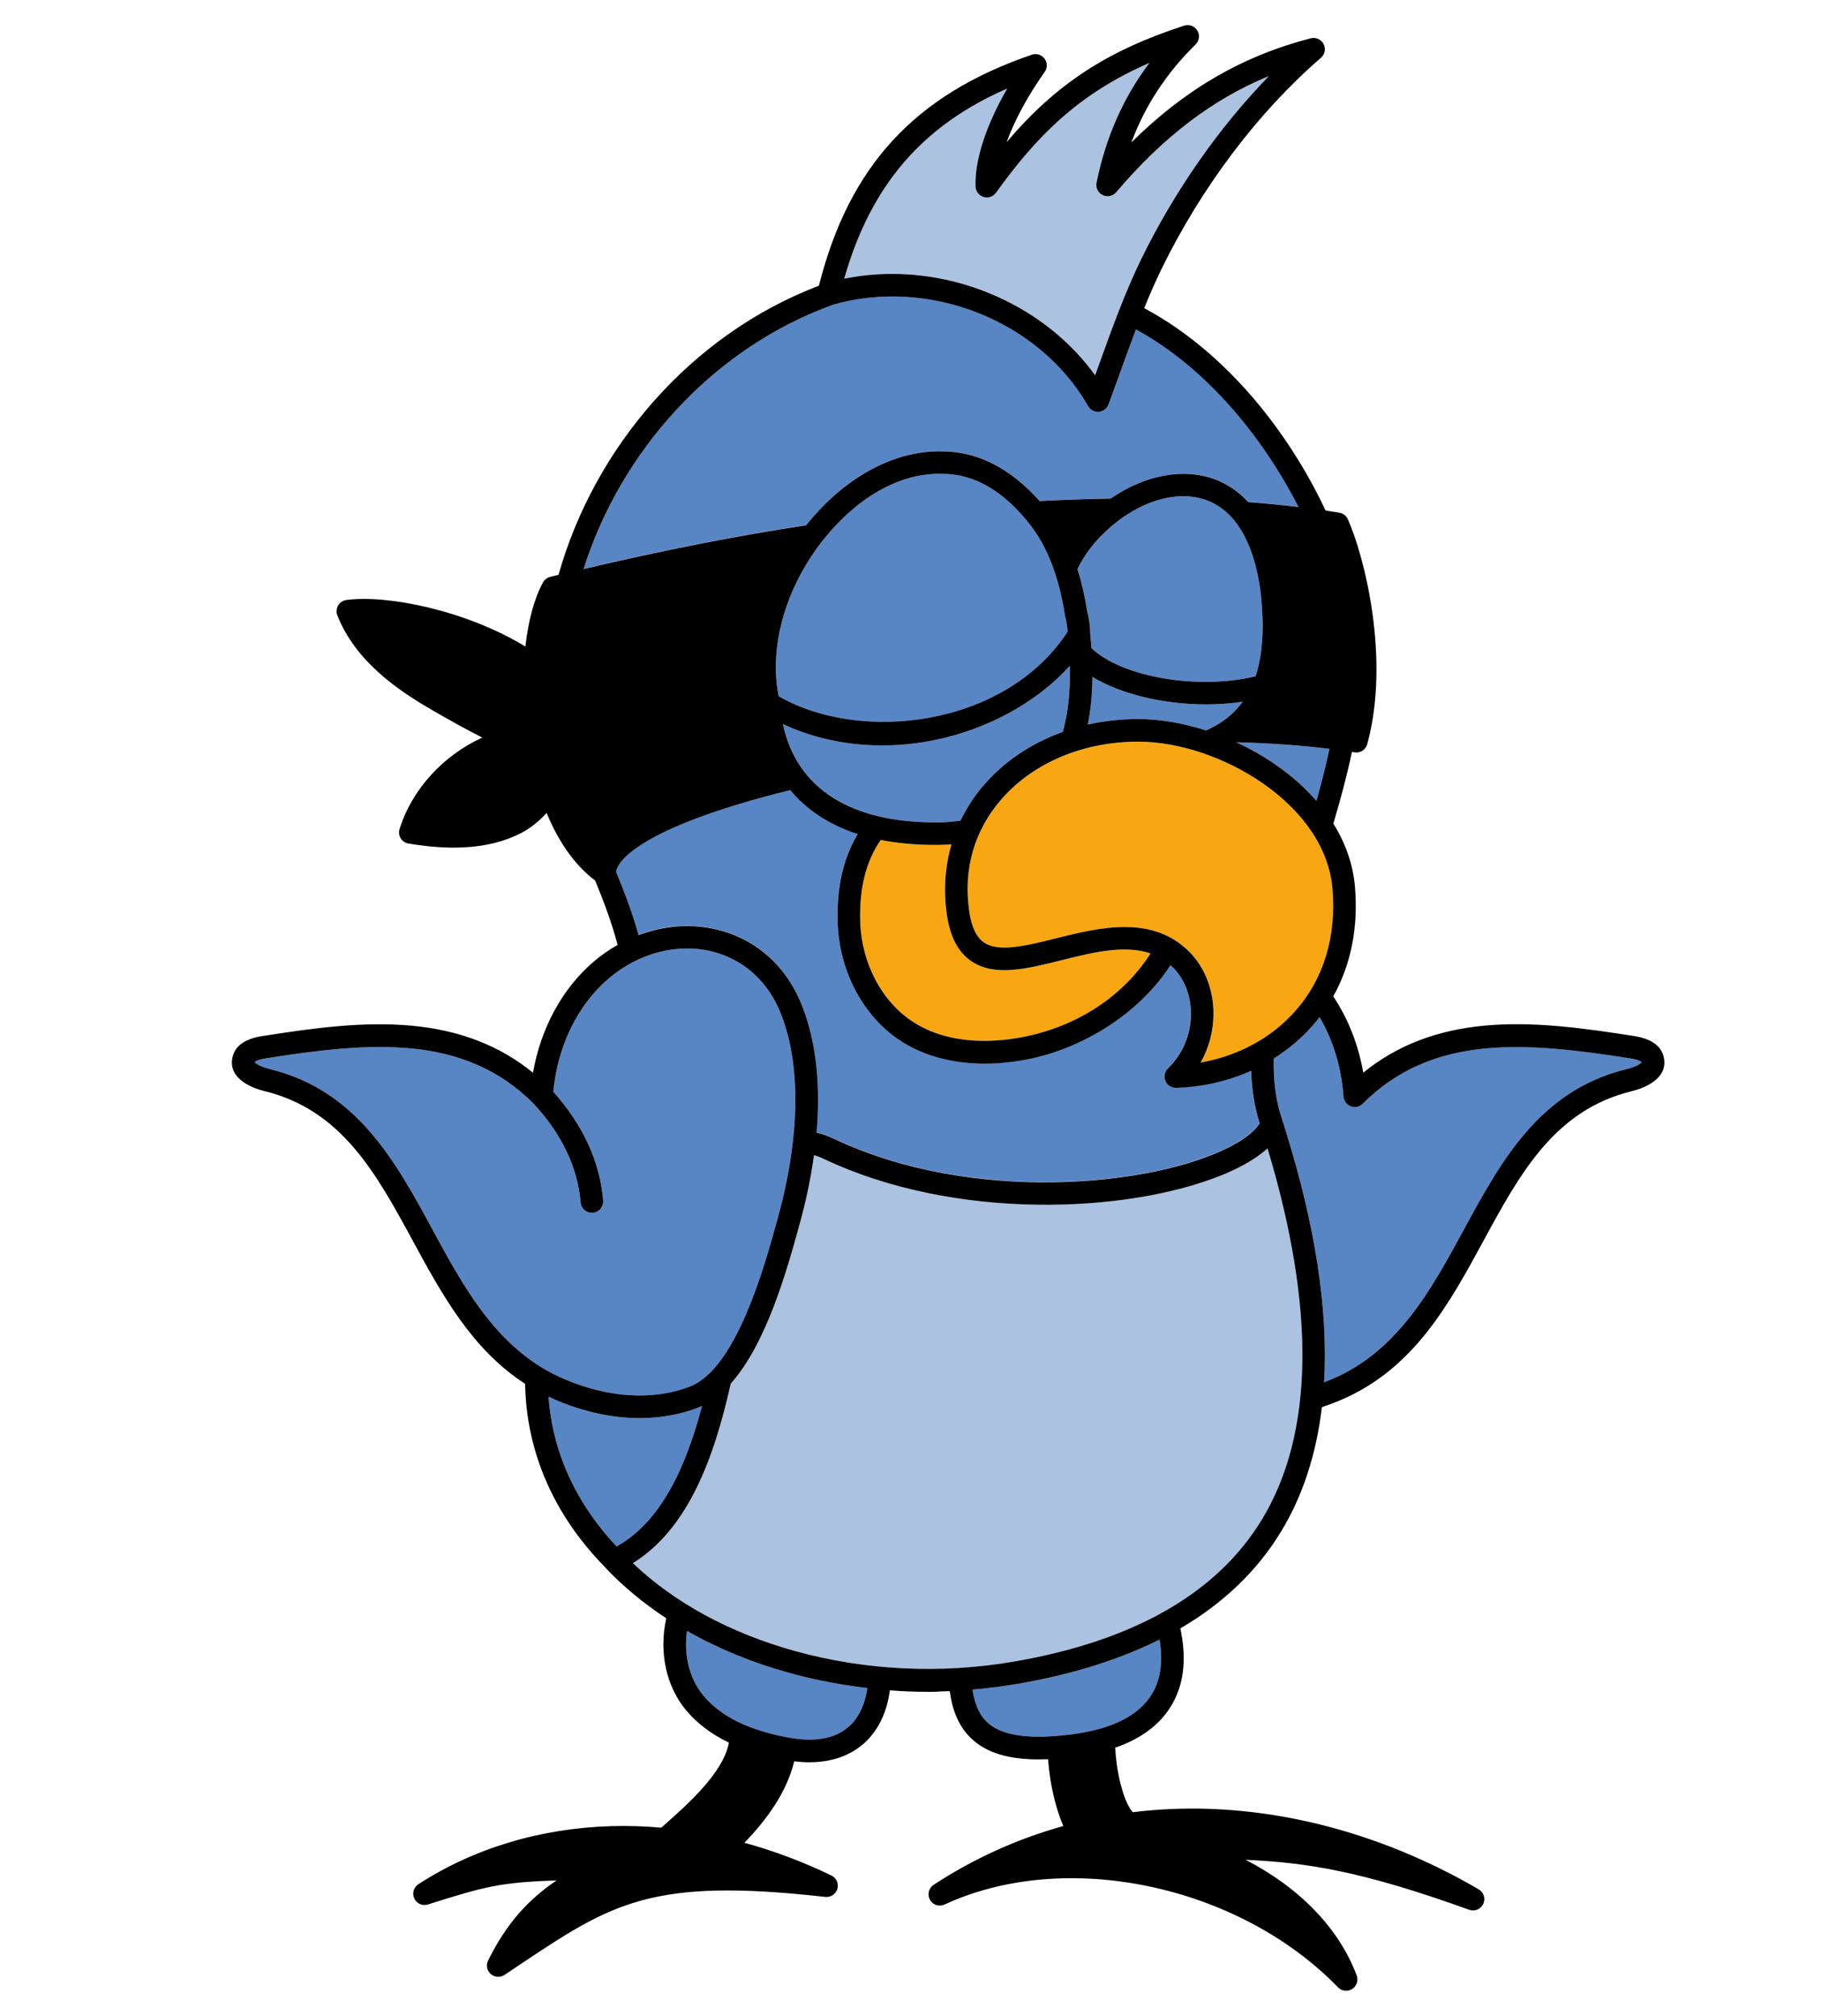 <?xml version="1.0" encoding="UTF-8"?>
<svg id="Layer_2" data-name="Layer 2" xmlns="http://www.w3.org/2000/svg" viewBox="0 0 750 830">
  <defs>
    <style>
      .cls-1 {
        fill: none;
      }

      .cls-2 {
        fill: #5885c4;
      }

      .cls-3 {
        fill: #abc2e1;
      }

      .cls-4 {
        fill: #f8a712;
      }
    </style>
  </defs>
  <g id="shrug_EC" data-name="shrug EC">
    <g>
      <g>
        <g>
          <path class="cls-3" d="M522.03,472.84c-5.36,4.92-12.85,8.65-19.21,11.19-39.18,15.7-109.83,18.62-163.6-6.88-1.41-.67-2.73-1.16-3.98-1.52-1.48,10.84-3.73,20.49-5.73,27.73l-.27.97c-5.03,18.23-13.46,48.79-28.3,65.41-6.74,30.32-17.45,59.79-40.29,73.88,17.17,16.36,40.14,28.82,66.84,36.21,28.93,8.01,60.14,9.49,90.24,4.3,49.34-8.51,83.66-28.2,102.01-58.52,21.4-35.36,22.16-86.72,2.28-152.77Z"/>
          <path class="cls-3" d="M451.05,154.52c.6-1.67,1.2-3.33,1.79-4.97,5.12-14.22,10.41-28.92,17.06-42.61,13.72-28.14,32.06-54.38,52.71-75.64-23.23,9.58-43.57,25.12-62.89,47.85-1.38,1.62-3.67,2.1-5.58,1.17-1.91-.93-2.95-3.03-2.52-5.12,3.81-18.69,10.99-34.96,21.78-49.31-29.45,12.81-46.55,30.36-63.18,53.46-1.16,1.61-3.22,2.31-5.12,1.74-1.9-.57-3.23-2.29-3.31-4.28-.41-10.85,4.36-25.36,13.06-40.39-35.15,15.34-56.3,40.08-67.16,78.32,6.53-1.33,13.16-1.97,19.77-1.97,32.53,0,64.68,15.59,83.58,41.74Z"/>
        </g>
        <g>
          <path class="cls-2" d="M671.6,435.8c-43.38-6.81-81.63-10.11-110.35,18.64-1.29,1.29-3.21,1.71-4.92,1.07-1.71-.64-2.89-2.22-3.01-4.04-.83-11.95-4.28-23.19-9.85-32.7-1.01,1.32-2.06,2.61-3.18,3.87-4.55,5.11-9.85,9.52-15.68,13.18-.23,8.98.77,17.49,3.54,25.41.01.03.02.07.03.1,0,0,0,0,0,0,0,0,0,.02,0,.02.4,1.14.77,2.33,1.12,3.55,12.43,39.65,17.78,74.49,16.03,104.25,1.17-.45,2.35-.92,3.52-1.43,26.95-11.61,40.69-36.9,53.98-61.35,15.34-28.23,31.2-57.43,67.1-66.19,3.88-.95,5.79-2.28,6.2-2.86-.17-.2-1.09-.99-4.54-1.53Z"/>
          <path class="cls-2" d="M352.88,694.51c-.26-.04-.53-.07-.79-.11-9.17-1.28-18.23-3.14-27.08-5.59-15.27-4.23-29.41-10.05-42.07-17.27-1.41,10.04,1.04,19.82,6.85,26.73,7.22,8.59,18.74,14.22,35.23,17.22,11.31,2.05,19.89.23,25.5-5.43,3.57-3.6,5.85-8.82,6.71-14.99-.99-.12-1.97-.25-2.95-.38-.47-.06-.94-.12-1.4-.18Z"/>
          <path class="cls-2" d="M477.57,675.11c-16.5,8.26-35.93,14.35-58.25,18.2-6.23,1.07-12.5,1.87-18.79,2.4.9,5.7,2.71,10.38,6.19,13.56,5.99,5.47,17.28,7.06,34.51,4.88,17.65-2.24,29.13-8.39,34.12-18.29,2.81-5.58,3.57-12.5,2.25-20.57,0-.06-.02-.12-.03-.18Z"/>
          <path class="cls-2" d="M542.2,329.75c2.02-7.13,3.85-14.27,5.35-21.41-11.67-1.44-24.58-2.35-38.4-2.72,5.72,2.64,11.24,5.77,16.38,9.35,6.45,4.49,12.03,9.46,16.67,14.78Z"/>
          <path class="cls-2" d="M332.84,215.21c.31-.38.63-.75.94-1.12.1-.12.2-.24.3-.35.78-.92,1.57-1.81,2.37-2.69,0,0,.02-.02.03-.03,9.75-10.68,20.92-18.26,32.42-22.17.11-.04.21-.07.32-.11.55-.18,1.09-.36,1.64-.52.29-.09.58-.18.87-.26.21-.06.42-.11.63-.17,5.38-1.49,10.72-2.15,15.95-1.97,3.95.02,7.85.56,11.68,1.61.02,0,.05.01.07.02,1.9.52,3.77,1.17,5.63,1.95.02,0,.04.02.06.03,1.86.78,3.69,1.68,5.5,2.71.02,0,.03.02.05.03,1.81,1.03,3.59,2.18,5.34,3.45.02.02.05.04.07.05.84.61,1.68,1.25,2.5,1.92.04.03.08.06.12.1.84.68,1.68,1.39,2.51,2.14.05.04.09.08.14.13.74.67,1.48,1.37,2.21,2.08.13.12.25.25.38.37.77.77,1.54,1.55,2.29,2.37.06.06.12.13.18.2.39.42.77.85,1.16,1.28,9.39-.5,19.18-.86,29.23-1.02,1.36-.94,2.75-1.81,4.15-2.62.19-.11.37-.22.56-.33.21-.12.41-.23.62-.35.37-.21.75-.41,1.12-.61.06-.03.11-.06.17-.09,10.35-5.43,21.25-7.4,30.96-5.45.05,0,.1.02.14.03.44.09.88.19,1.31.29.15.04.29.08.44.11.34.09.68.18,1.01.27.18.05.36.11.54.16.31.09.61.19.92.29.06.02.12.04.18.06.22.08.44.16.66.24.1.04.2.07.3.11.36.14.73.28,1.09.44.06.02.12.05.18.08.28.12.56.24.84.37.12.06.25.12.38.18.21.1.43.2.64.31.18.09.35.18.53.27.16.08.33.17.49.26.22.12.44.25.67.37.12.07.24.13.36.2.26.15.52.31.78.47.08.05.16.1.25.15.29.18.58.38.88.57.05.03.1.07.15.1.32.22.64.45.96.68.02.01.04.03.06.04,1.83,1.34,3.64,2.95,5.4,4.87,6.93.52,13.84,1.19,20.68,2.01-14.66-28.63-37.86-57.27-66.96-73.1-2.16,5.69-4.23,11.42-6.26,17.07-1.64,4.54-3.33,9.24-5.03,13.8-.63,1.69-2.18,2.87-3.98,3.01-.13.01-.25.02-.38.02-1.66,0-3.2-.89-4.04-2.34l-.25-.43c-20.38-35.04-65.61-52.73-105.27-41.2-49.6,18.08-87.11,60.55-102.25,108.65,32.84-7.72,62.42-13.55,91.64-18.01.27-.34.53-.68.81-1.02Z"/>
          <path class="cls-2" d="M287.35,579.68c-7.42,2.83-15.46,4.24-23.85,4.24-11.31,0-23.22-2.56-35.01-7.64h0c-.87-.38-1.73-.77-2.58-1.17,1.05,14.7,5.41,28.76,13.14,41.92,4.11,6.99,9.13,13.58,14.89,19.74,18.47-10.29,28.59-32.88,35.19-57.86-.59.27-1.18.54-1.78.77Z"/>
          <path class="cls-2" d="M484.37,447.86s-.09,0-.14,0c-1.86,0-3.55-1.12-4.29-2.84-.75-1.77-.33-3.81,1.04-5.15,6.05-5.89,9.41-13.79,9.48-22.26.06-7.48-2.58-14.46-7.24-19.13-.39-.39-.78-.76-1.18-1.11-12.96,20.02-35.87,33.94-57.7,38.52-6.47,1.36-12.79,2.03-18.84,2.03-13.17,0-25.09-3.18-34.63-9.39-15.25-9.92-25.17-28.44-25.89-48.32-.53-14.61,2.25-26.92,8.23-36.81-.08-.03-.16-.06-.24-.08-.55-.18-1.09-.36-1.62-.55-.12-.04-.23-.08-.34-.13-.53-.19-1.05-.38-1.56-.58-.12-.05-.23-.09-.35-.14-.5-.2-1-.4-1.49-.6-.12-.05-.24-.11-.37-.16-.48-.2-.95-.41-1.42-.62-.12-.06-.24-.11-.37-.17-.46-.21-.91-.42-1.36-.64-.13-.06-.25-.13-.37-.19-.44-.22-.87-.43-1.29-.66-.12-.06-.24-.13-.36-.19-.42-.22-.84-.45-1.25-.68-.12-.07-.24-.14-.36-.21-.4-.23-.8-.46-1.19-.69-.13-.08-.25-.15-.37-.23-.38-.23-.75-.47-1.12-.7-.13-.08-.25-.16-.37-.25-.36-.24-.72-.47-1.07-.72-.12-.09-.24-.17-.37-.26-.34-.24-.69-.48-1.02-.73-.12-.09-.24-.18-.36-.27-.33-.24-.65-.49-.97-.74-.12-.1-.24-.19-.36-.29-.31-.25-.62-.49-.92-.74-.12-.1-.24-.2-.36-.31-.29-.25-.59-.5-.87-.75-.12-.11-.24-.21-.36-.32-.28-.25-.55-.5-.82-.75-.12-.11-.23-.23-.35-.34-.26-.25-.52-.5-.78-.76-.12-.12-.23-.23-.34-.35-.25-.25-.5-.51-.74-.76-.11-.12-.22-.24-.33-.36-.24-.26-.47-.51-.71-.77-.11-.12-.22-.25-.33-.37-.22-.26-.45-.51-.67-.77-.08-.1-.16-.19-.24-.29-31.61,7.75-55.28,16.87-66.11,25.91-2.36,1.97-5.14,4.84-5.64,7.69,3.5,8.52,6.81,17.18,9.25,26.07,10.66-4.04,22.08-4.89,32.81-2.16,16.17,4.11,28.53,15.43,34.8,31.87,6.29,16.5,7.13,34.95,5.72,51.59,2.22.5,4.53,1.31,6.92,2.45,30.76,14.58,63.3,17.85,85.17,18.02,26.54.21,52.41-3.94,70.98-11.38,9.93-3.98,16.85-8.63,19.4-12.97-2.2-6.93-3.28-14.14-3.47-21.59-9.51,4.27-20.03,6.71-30.91,7.03Z"/>
          <path class="cls-2" d="M284.03,570.99c19.2-7.33,30.71-49.07,36.24-69.13l.27-.97c5.16-18.72,12.2-54.37,1.33-82.87-5.16-13.53-15.24-22.82-28.39-26.17-14.42-3.66-30.49.54-42.98,11.25-12.69,10.88-20.85,27.73-22.6,46.45,12.27,13.74,19.19,28.8,20.54,44.81.22,2.56-1.69,4.81-4.25,5.03-.13.01-.27.02-.4.02-2.39,0-4.43-1.83-4.63-4.26-1.22-14.47-7.76-28.18-19.43-40.76-28.71-28.69-66.93-25.39-110.29-18.58-3.45.54-4.36,1.33-4.54,1.53.4.57,2.31,1.91,6.21,2.86,35.9,8.76,51.76,37.95,67.1,66.19,13.29,24.46,27.03,49.75,53.98,61.35,18.3,7.88,36.72,9.03,51.86,3.25Z"/>
          <path class="cls-2" d="M468.73,296.07c8.97,0,18.57,1.66,28.01,4.7,6.34-2.77,11.36-6.68,15.09-11.82-4.89.73-9.93,1.09-14.99,1.09-17.47,0-35.1-4.15-46.88-11.31-.06,7.09-.69,13.63-1.92,19.62,6.57-1.48,13.45-2.26,20.5-2.28h.2Z"/>
          <path class="cls-2" d="M517.12,278.47c3.07-9.2,3.71-20.85,2.02-35.2-2.7-19.93-10.29-32.8-21.95-37.22-3.06-1.16-6.37-1.73-9.82-1.73-9.63,0-20.37,4.4-29.84,12.57-6.52,5.61-10.94,11.6-13.75,17.42,1.68,5.33,3.02,11.14,4.03,17.47.8,3.09,1.22,6.27,1.25,9.45.2,1.92.37,3.81.5,5.66,12.45,11.9,43.8,17.3,67.57,11.58Z"/>
          <path class="cls-2" d="M439.7,260.15c-.1-2.09-.41-4.18-.95-6.22-.04-.15-.07-.31-.1-.47-2.52-15.96-7.19-28.16-14.29-37.28-10.86-13.96-23.02-21.04-36.14-21.06-.05,0-.1,0-.15,0-.46-.02-.92-.02-1.39-.02-16.13,0-33.04,9.41-46.63,26-16.2,19.78-23.5,44.71-19.34,65.56,34.18,19.69,93.55,12.42,118.99-26.51Z"/>
          <path class="cls-2" d="M387.26,338.57c2.83-.04,5.63-.3,8.37-.73,2.51-5.23,5.73-10.16,9.64-14.69,8.49-9.81,19.67-17.23,32.44-21.81,2.22-7.81,3.18-16.84,2.89-27.19-12.43,13.78-30.76,24.48-51.2,29.54-8.72,2.16-17.52,3.22-26.15,3.22-14.46,0-28.44-2.99-40.8-8.81,5.65,26.74,28.31,41.02,64.81,40.46Z"/>
        </g>
        <g>
          <path class="cls-4" d="M437.11,395.41c-14.1,3.52-27.42,6.85-36.95.45-5.52-3.71-8.87-10.06-10.22-19.42,0,0,0,0,0,0,0,0,0-.06,0-.06-1.41-9.92-.72-19.64,1.94-28.72-1.48.12-2.97.21-4.47.23-.77.01-1.54.02-2.3.02-8.37,0-15.78-.73-22.36-2.04-6.12,8.71-8.96,20.1-8.46,34.01.61,16.9,8.91,32.56,21.66,40.86,15.98,10.4,35.98,8.26,46.48,6.05,24.13-5.07,41.56-18.7,51.43-34.17-10.7-3.7-23.89-.41-36.76,2.8Z"/>
          <path class="cls-4" d="M548.77,365.71c-1.4-15.95-11.54-31.25-28.56-43.09-15.51-10.8-34.74-17.23-51.48-17.23h-.18c-22.67.06-43.17,8.76-56.24,23.87-11.05,12.77-15.6,28.59-13.16,45.77v.09c.97,6.6,2.99,10.86,6.21,13.02,6.1,4.09,17.47,1.25,29.51-1.75,8.81-2.2,18.7-4.67,28.31-4.67s18.97,2.48,26.66,10.2c6.4,6.42,10.03,15.81,9.95,25.77-.05,7.08-1.89,13.87-5.3,19.84,15.26-2.63,29.05-10.03,38.86-21.06,11.84-13.31,17.18-30.86,15.43-50.75Z"/>
        </g>
        <path d="M685.27,435.42c-1-4.73-5.12-7.7-12.23-8.82-21.12-3.32-41.71-6.14-61.58-4.29-19.81,1.84-36.25,8.2-49.98,19.37-2.01-11.54-6.27-22.29-12.37-31.43,7.34-13.1,10.4-28.53,8.92-45.37-.79-8.93-3.83-17.64-8.88-25.76,2.92-9.79,5.58-19.63,7.65-29.49.35.06.72.11,1.07.16,2.35.38,4.61-1.07,5.24-3.37,9.62-35.21-1.23-77.62-8-92.64-.64-1.42-1.95-2.43-3.49-2.68-1.87-.31-3.75-.6-5.64-.88-6.57-13.94-14.84-27.46-24.26-39.52-14.91-19.09-32.24-34.11-50.46-43.81,2.19-5.41,4.5-10.75,7-15.89,16.5-33.83,39.86-64.8,65.79-87.2,1.64-1.41,2.08-3.77,1.08-5.68-1-1.92-3.19-2.89-5.29-2.35-27.94,7.21-51.79,20.99-73.88,42.89,5.72-15.28,14.46-28.59,26.46-40.35,1.54-1.51,1.84-3.89.72-5.73-1.12-1.85-3.36-2.68-5.42-2.02-31.41,10.19-52.69,23.87-73.13,47.99,3.27-8.99,8.67-19.07,15.68-28.92,1.17-1.65,1.15-3.86-.06-5.48-1.21-1.62-3.32-2.27-5.23-1.62-48.15,16.45-75.28,45.85-87.7,95.12-52.98,20.17-92.54,66.84-107.25,119.05-1.13.27-2.26.55-3.4.82-1.26.31-2.34,1.13-2.97,2.27-3.6,6.5-6.07,15.76-7.27,26.43-24.35-14.84-56.78-21.43-73.73-19.16-1.42.19-2.67,1.02-3.39,2.25-.73,1.23-.84,2.73-.32,4.06,7.39,18.88,24.8,30.8,39.15,39.08,6.56,3.79,13.47,7.68,20.55,11.26-15.87,7.17-28.93,21.16-34.08,37.65-.4,1.29-.23,2.69.48,3.84s1.88,1.93,3.22,2.15c5.35.86,11.77,1.67,18.6,1.67,9.25,0,19.25-1.48,28.32-6.3,3.42-1.82,6.87-4.62,9.95-8,4.33,10.57,10.69,20.82,19.99,27.88,3.57,8.69,6.91,17.51,9.23,26.47-3.47,1.98-6.81,4.29-9.94,6.98-12.89,11.05-21.7,27.35-24.9,45.65-13.73-11.17-30.17-17.53-49.98-19.37-19.86-1.84-40.46.98-61.58,4.29-7.11,1.12-11.23,4.08-12.23,8.81-1.98,9.36,9.55,12.94,13.13,13.82,31.89,7.78,46.09,33.92,61.12,61.59,11.99,22.06,24.33,44.76,46.29,58.95.35,21.43,7.04,38.89,14.73,51.98,4.95,8.43,11.1,16.32,18.25,23.59.1.12.19.24.3.36,7.23,7.63,15.58,14.52,24.86,20.62-3.1,13.95-.06,28.08,8.23,37.94,4.54,5.41,10.38,9.8,17.58,13.26-2.31,12.36-16.87,25.28-26.68,33.97-.4.36-.79.7-1.18,1.04-6.87-.6-13.71-.83-20.48-.63-29.24.84-56.75,9.11-79.57,23.92-1.95,1.27-2.67,3.78-1.68,5.89.99,2.11,3.39,3.15,5.61,2.45,23.06-7.28,29.66-9.14,52.97-9.89-10.81,7.36-20.15,16.73-28.18,32.96-.93,1.89-.48,4.17,1.1,5.56.87.77,1.97,1.16,3.07,1.16.9,0,1.79-.26,2.58-.78,1.79-1.19,3.53-2.35,5.22-3.49,38.85-26,54.93-36.76,126.89-28.63,2.25.25,4.36-1.15,4.99-3.33.63-2.18-.4-4.5-2.44-5.48-11.7-5.66-23.72-10.16-35.85-13.49,8.88-9.21,17.32-20.41,20.52-33.53,2.18.26,4.25.39,6.19.39,12.03,0,19.46-4.61,23.8-8.98,5.14-5.18,8.32-12.33,9.4-20.64,5.17.39,10.39.61,15.63.61.83,0,1.66,0,2.49-.01.95-.01,1.86-.07,2.74-.15,1.27-.03,2.53-.07,3.8-.12,1.11,7.97,3.69,14.76,9.27,19.85,6.08,5.55,14.93,8.26,27.34,8.26,1.25,0,2.55-.04,3.88-.09.22,2.83.55,5.66,1,8.47.81,5.08,2.37,12.17,5.28,19.05-18.91,5.26-36.88,13.38-53.4,24.21-2.04,1.34-2.7,4.02-1.52,6.15,1.18,2.13,3.81,2.99,6.02,1.96,49.85-23.1,121.03-8.12,162.05,34.09.9.93,2.12,1.41,3.34,1.41.86,0,1.72-.24,2.49-.72,1.86-1.18,2.64-3.5,1.86-5.57-7.32-19.47-23.48-36.1-45.73-47.62,25.32,1.16,47.64,4.57,92.07,20.57,2.26.82,4.78-.23,5.79-2.41,1.02-2.18.21-4.78-1.87-5.99-35.25-20.57-73.94-32.04-111.91-33.18-10.32-.3-20.52.17-30.55,1.4-3.02-3.04-6.61-13.97-7.25-26.56,11.64-4.03,19.81-10.56,24.33-19.53,4.14-8.22,4.96-18.11,2.49-29.58,17.86-10.46,31.76-23.82,41.57-40.03,8.85-14.61,14.42-31.67,16.73-51.07,2.7-.9,5.41-1.92,8.1-3.08h0c29.91-12.88,44.43-39.61,58.47-65.46,15.03-27.67,29.23-53.81,61.12-61.59,3.58-.87,15.11-4.45,13.13-13.82ZM489.83,391.91c-7.69-7.72-17.03-10.2-26.66-10.2s-19.5,2.47-28.31,4.67c-12.04,3-23.41,5.85-29.51,1.75-3.22-2.16-5.24-6.42-6.19-13.02v-.09c-2.45-17.18,2.1-33,13.15-45.77,13.07-15.1,33.57-23.8,56.24-23.87h.18c16.73,0,35.96,6.44,51.48,17.23,17.01,11.84,27.15,27.15,28.56,43.09,1.75,19.89-3.59,37.44-15.43,50.75-9.81,11.03-23.6,18.42-38.86,21.06,3.4-5.97,5.24-12.75,5.3-19.84.08-9.96-3.55-19.35-9.95-25.77ZM386.67,195.1c.46,0,.93,0,1.39.02.05,0,.1,0,.15,0,13.12.01,25.29,7.1,36.14,21.06,7.1,9.13,11.77,21.32,14.29,37.28.02.16.06.31.1.47.54,2.04.85,4.12.95,6.22-25.44,38.94-84.81,46.2-118.99,26.51-4.16-20.86,3.14-45.78,19.34-65.56,13.59-16.59,30.5-26,46.63-26ZM449.95,278.73c11.78,7.16,29.42,11.31,46.88,11.31,5.06,0,10.11-.36,14.99-1.09-3.73,5.14-8.75,9.05-15.09,11.82-9.44-3.04-19.03-4.7-28.01-4.7h-.2c-7.06.02-13.93.8-20.5,2.28,1.23-6,1.87-12.53,1.92-19.62ZM517.12,278.47c-23.77,5.73-55.12.32-67.57-11.58-.14-1.86-.3-3.74-.5-5.66-.03-3.18-.45-6.36-1.25-9.45-1.01-6.33-2.35-12.14-4.03-17.47,2.81-5.83,7.23-11.81,13.75-17.42,9.47-8.16,20.21-12.57,29.84-12.57,3.45,0,6.76.57,9.82,1.73,11.67,4.43,19.25,17.3,21.95,37.22,1.69,14.35,1.05,26-2.02,35.2ZM322.45,298.12c12.36,5.82,26.34,8.81,40.8,8.81,8.63,0,17.43-1.06,26.15-3.22,20.44-5.06,38.77-15.77,51.2-29.54.29,10.35-.67,19.39-2.89,27.19-12.77,4.57-23.95,12-32.44,21.81-3.92,4.52-7.14,9.46-9.64,14.69-2.74.43-5.53.69-8.37.73-36.5.57-59.16-13.71-64.81-40.46ZM362.75,345.86c6.58,1.3,13.99,2.04,22.36,2.04.75,0,1.53,0,2.3-.02,1.5-.02,2.99-.11,4.47-.23-2.65,9.08-3.34,18.8-1.94,28.72,0,0,0,.06,0,.06,0,0,0,0,0,0,1.35,9.36,4.69,15.71,10.22,19.42,9.53,6.4,22.85,3.07,36.95-.45,12.86-3.21,26.06-6.5,36.76-2.8-9.88,15.47-27.3,29.11-51.43,34.17-10.5,2.2-30.5,4.35-46.48-6.05-12.75-8.3-21.05-23.95-21.66-40.86-.5-13.92,2.34-25.31,8.46-34.01ZM542.2,329.75c-4.64-5.32-10.22-10.29-16.67-14.78-5.14-3.58-10.66-6.71-16.38-9.35,13.82.37,26.73,1.28,38.4,2.72-1.51,7.14-3.34,14.28-5.35,21.41ZM414.85,36.43c-8.7,15.03-13.47,29.54-13.06,40.39.08,1.99,1.4,3.71,3.31,4.28,1.9.57,3.96-.12,5.12-1.74,16.63-23.1,33.74-40.66,63.18-53.46-10.8,14.35-17.97,30.62-21.78,49.31-.42,2.08.61,4.19,2.52,5.12,1.91.93,4.21.45,5.58-1.17,19.32-22.74,39.66-38.28,62.89-47.85-20.65,21.27-38.99,47.51-52.71,75.64-6.64,13.69-11.94,28.39-17.06,42.61-.59,1.64-1.19,3.3-1.79,4.97-18.9-26.15-51.05-41.74-83.58-41.74-6.61,0-13.24.64-19.77,1.97,10.86-38.24,32-62.98,67.16-78.32ZM342.65,125.58c39.66-11.54,84.9,6.16,105.27,41.2l.25.43c.83,1.46,2.38,2.34,4.04,2.34.13,0,.25,0,.38-.02,1.8-.15,3.35-1.32,3.98-3.01,1.7-4.57,3.39-9.26,5.03-13.8,2.03-5.65,4.1-11.38,6.26-17.07,29.1,15.83,52.3,44.47,66.96,73.1-6.84-.82-13.75-1.49-20.68-2.01-.18-.2-.37-.39-.56-.58-.18-.19-.37-.39-.55-.57-.21-.21-.42-.42-.63-.62-.2-.19-.4-.39-.61-.57-.2-.18-.4-.37-.6-.54-.23-.2-.47-.4-.7-.6-.17-.15-.35-.29-.52-.43-.41-.33-.81-.65-1.22-.95-.02-.02-.04-.03-.06-.04-.32-.24-.64-.46-.96-.68-.05-.03-.1-.07-.15-.1-.29-.2-.58-.39-.88-.57-.08-.05-.16-.1-.25-.15-.26-.16-.52-.32-.78-.47-.12-.07-.24-.14-.36-.2-.22-.13-.45-.25-.67-.37-.16-.09-.33-.17-.49-.26-.18-.09-.36-.19-.53-.27-.22-.11-.43-.21-.64-.31-.13-.06-.25-.12-.38-.18-.28-.13-.56-.25-.84-.37-.06-.02-.12-.05-.18-.08-.37-.15-.73-.3-1.09-.44-.1-.04-.2-.07-.3-.11-.22-.08-.44-.16-.66-.24-.06-.02-.12-.04-.18-.06-.3-.1-.61-.2-.92-.29-.18-.06-.36-.11-.54-.16-.34-.1-.67-.19-1.01-.27-.15-.04-.29-.08-.44-.11-.43-.11-.87-.2-1.31-.29-.05,0-.1-.02-.14-.03-9.7-1.95-20.6.02-30.96,5.45-.06.03-.11.06-.17.09-.37.2-.75.4-1.12.61-.21.12-.42.23-.62.35-.19.11-.37.22-.56.33-.86.5-1.72,1.03-2.57,1.58-.02.01-.04.03-.06.04-.51.33-1.01.65-1.51,1-10.05.16-19.84.52-29.23,1.02-.38-.44-.77-.86-1.16-1.28-.06-.07-.12-.13-.18-.2-.76-.82-1.52-1.6-2.29-2.37-.13-.12-.25-.25-.38-.37-.73-.72-1.47-1.41-2.21-2.08-.05-.04-.09-.08-.14-.13-.83-.74-1.66-1.45-2.51-2.14-.04-.03-.08-.06-.12-.1-.83-.67-1.66-1.31-2.5-1.92-.02-.02-.05-.04-.07-.05-1.75-1.27-3.53-2.42-5.34-3.45-.02,0-.03-.02-.05-.03-1.81-1.03-3.64-1.93-5.5-2.71-.02,0-.04-.02-.06-.03-1.85-.77-3.73-1.42-5.63-1.95-.02,0-.05-.01-.07-.02-.92-.25-1.85-.48-2.78-.67-2.93-.61-5.9-.93-8.9-.94-5.23-.18-10.57.48-15.95,1.97-.21.06-.42.11-.63.17-.29.08-.58.17-.87.26-.55.17-1.1.34-1.64.52-.11.04-.21.07-.32.11-11.5,3.91-22.66,11.49-32.42,22.17,0,0-.02.02-.03.03-.8.88-1.59,1.77-2.37,2.69-.1.12-.2.24-.3.35-.31.37-.63.74-.94,1.12-.27.34-.54.68-.81,1.02-29.22,4.46-58.8,10.29-91.64,18.01,15.15-48.1,52.66-90.57,102.25-108.65ZM253.72,358.93c.5-2.86,3.28-5.72,5.64-7.69,10.83-9.05,34.5-18.16,66.11-25.91.08.1.16.19.24.29.22.26.44.51.67.77.11.12.22.25.33.37.23.26.47.51.71.77.11.12.22.24.33.36.24.26.49.51.74.76.11.12.23.23.34.35.26.25.52.5.78.76.12.11.23.23.35.34.27.25.55.5.82.75.12.11.24.21.36.32.29.25.58.5.87.75.12.1.24.2.36.31.3.25.61.5.92.74.12.1.24.19.36.29.32.25.64.49.97.74.12.09.24.18.36.27.33.25.68.49,1.02.73.12.09.24.17.37.26.35.24.71.48,1.07.72.12.08.25.16.37.25.37.24.74.47,1.12.7.12.08.25.15.37.23.39.24.79.47,1.19.69.12.07.24.14.36.21.41.23.83.46,1.25.68.12.06.24.13.36.19.42.22.86.44,1.29.66.12.06.25.13.37.19.44.22.9.43,1.36.64.12.06.24.11.37.17.46.21.94.41,1.42.62.12.05.24.11.37.16.49.2.99.4,1.49.6.12.05.23.09.35.14.51.2,1.04.39,1.56.58.11.04.23.08.34.13.53.19,1.07.37,1.62.55.08.03.16.06.24.08-5.99,9.89-8.76,22.19-8.23,36.81.72,19.88,10.64,38.4,25.89,48.32,9.54,6.21,21.46,9.39,34.63,9.39,6.05,0,12.37-.67,18.84-2.03,21.83-4.58,44.75-18.5,57.7-38.52.4.35.79.72,1.18,1.11,4.66,4.67,7.29,11.64,7.24,19.13-.06,8.47-3.43,16.38-9.48,22.26-1.38,1.34-1.79,3.38-1.04,5.15.73,1.72,2.42,2.84,4.29,2.84.05,0,.09,0,.14,0,10.88-.32,21.4-2.76,30.91-7.03.2,7.45,1.28,14.66,3.47,21.59-2.55,4.34-9.47,8.99-19.4,12.97-18.57,7.44-44.43,11.58-70.98,11.38-21.88-.17-54.41-3.44-85.17-18.02-2.39-1.13-4.7-1.95-6.92-2.45,1.42-16.64.58-35.09-5.72-51.59-6.27-16.44-18.63-27.76-34.8-31.87-10.73-2.73-22.15-1.87-32.81,2.16-2.43-8.89-5.74-17.56-9.25-26.07ZM178.2,506.38c-15.34-28.23-31.2-57.43-67.1-66.19-3.89-.95-5.81-2.29-6.21-2.86.18-.2,1.1-.99,4.54-1.53,43.35-6.81,81.58-10.11,110.29,18.58,11.67,12.57,18.21,26.29,19.43,40.76.2,2.43,2.24,4.26,4.63,4.26.13,0,.26,0,.4-.02,2.56-.22,4.46-2.47,4.25-5.03-1.35-16.01-8.27-31.07-20.54-44.81,1.75-18.72,9.91-35.57,22.6-46.45,12.49-10.71,28.56-14.91,42.98-11.25,13.15,3.34,23.23,12.63,28.39,26.17,10.87,28.5,3.83,64.15-1.33,82.87l-.27.97c-5.53,20.06-17.04,61.8-36.24,69.13-15.15,5.78-33.56,4.63-51.86-3.25-26.95-11.61-40.69-36.9-53.98-61.35ZM239.06,617.03c-7.73-13.16-12.1-27.22-13.14-41.92.85.4,1.71.79,2.58,1.17h0c11.79,5.08,23.71,7.64,35.01,7.64,8.38,0,16.43-1.41,23.85-4.24.6-.23,1.19-.5,1.78-.77-6.6,24.97-16.72,47.56-35.19,57.86-5.76-6.15-10.78-12.74-14.89-19.74ZM350.52,710.06c-5.61,5.66-14.2,7.48-25.5,5.43-16.49-3-28.01-8.63-35.23-17.22-5.81-6.92-8.26-16.7-6.85-26.73,12.66,7.22,26.8,13.05,42.07,17.27,8.85,2.45,17.91,4.31,27.08,5.59.26.04.53.08.79.11.47.06.94.12,1.4.18.98.13,1.96.26,2.95.38-.86,6.16-3.14,11.39-6.71,14.99ZM477.6,675.29c1.32,8.07.56,14.99-2.25,20.57-4.99,9.9-16.47,16.05-34.12,18.29-17.23,2.19-28.52.59-34.51-4.88-3.48-3.18-5.3-7.86-6.19-13.56,6.29-.53,12.56-1.33,18.79-2.4,22.31-3.85,41.75-9.94,58.25-18.2.01.06.02.12.03.18ZM519.75,625.62c-18.35,30.32-52.67,50-102.01,58.52-30.1,5.19-61.31,3.71-90.24-4.3-26.7-7.39-49.67-19.85-66.84-36.21,22.83-14.09,33.54-43.56,40.29-73.88,14.85-16.62,23.28-47.18,28.3-65.41l.27-.97c2-7.24,4.25-16.89,5.73-27.73,1.25.36,2.57.85,3.98,1.52,53.77,25.5,124.42,22.57,163.6,6.88,6.36-2.55,13.85-6.27,19.21-11.19,19.88,66.05,19.12,117.42-2.28,152.77ZM669.94,440.2c-35.9,8.76-51.76,37.95-67.1,66.19-13.29,24.46-27.02,49.75-53.98,61.35-1.17.5-2.35.98-3.52,1.43,1.75-29.76-3.6-64.6-16.03-104.25-.35-1.22-.72-2.41-1.12-3.55,0,0,0-.02,0-.02,0,0,0,0,0,0-.01-.03-.02-.07-.03-.1-2.76-7.92-3.77-16.43-3.54-25.41,5.83-3.66,11.13-8.07,15.68-13.18,1.12-1.25,2.16-2.55,3.18-3.87,5.56,9.51,9.02,20.75,9.85,32.7.13,1.82,1.3,3.4,3.01,4.04,1.71.64,3.63.22,4.92-1.07,28.71-28.75,66.96-25.45,110.35-18.64,3.45.54,4.36,1.33,4.54,1.53-.41.58-2.32,1.91-6.2,2.86Z"/>
      </g>
      <rect class="cls-1" width="750" height="830"/>
    </g>
  </g>
</svg>